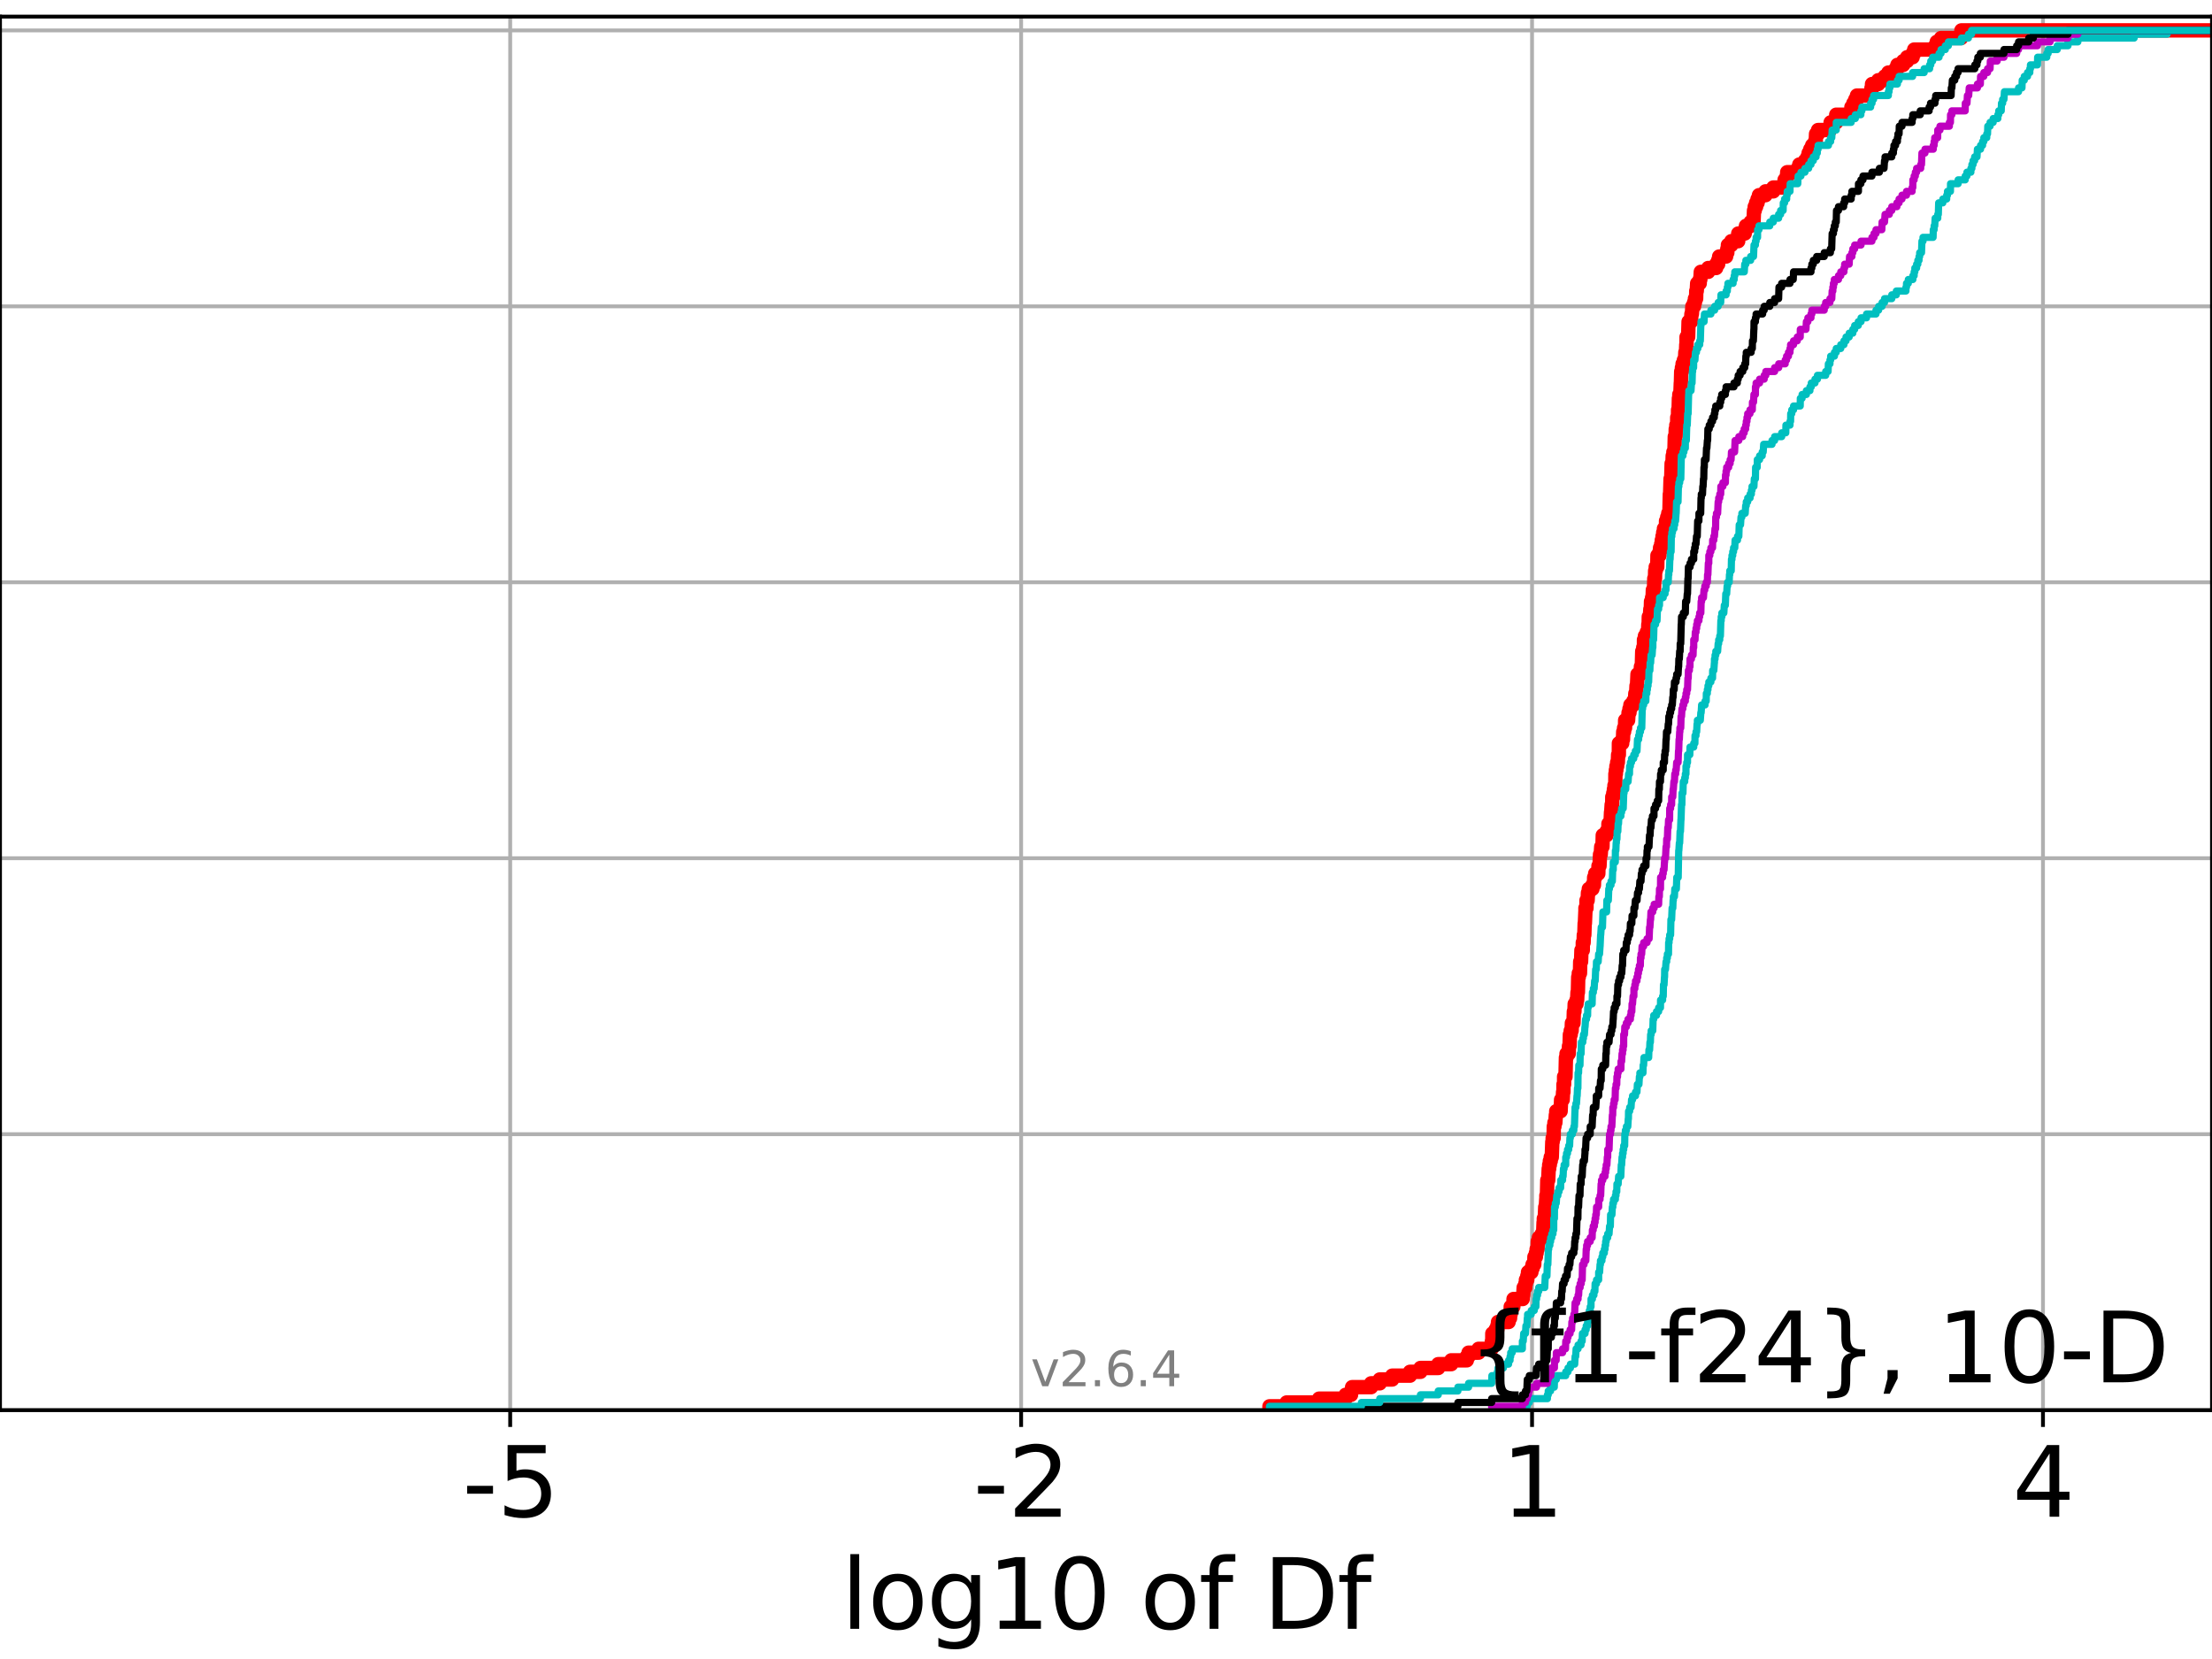 <?xml version="1.0" encoding="utf-8" standalone="no"?>
<!DOCTYPE svg PUBLIC "-//W3C//DTD SVG 1.1//EN"
  "http://www.w3.org/Graphics/SVG/1.1/DTD/svg11.dtd">
<svg xmlns:xlink="http://www.w3.org/1999/xlink" width="460.8pt" height="345.6pt" viewBox="0 0 460.8 345.6" xmlns="http://www.w3.org/2000/svg" version="1.1">
 <defs>
  <style type="text/css">*{stroke-linejoin: round; stroke-linecap: butt}</style>
 </defs>
 <g id="figure_1">
  <g id="patch_1">
   <path d="M 0 345.6 
L 460.8 345.6 
L 460.8 0 
L 0 0 
z
" style="fill: #ffffff"/>
  </g>
  <g id="axes_1">
   <g id="patch_2">
    <path d="M 0 293.76 
L 460.8 293.76 
L 460.8 3.456 
L 0 3.456 
z
" style="fill: #ffffff"/>
   </g>
   <g id="matplotlib.axis_1">
    <g id="xtick_1">
     <g id="line2d_1">
      <path d="M 106.282 293.76 
L 106.282 3.456 
" clip-path="url(#p3c57977091)" style="fill: none; stroke: #b0b0b0; stroke-width: 0.8; stroke-linecap: square"/>
     </g>
     <g id="line2d_2">
      <defs>
       <path id="m09179046c8" d="M 0 0 
L 0 3.5 
" style="stroke: #000000; stroke-width: 0.8"/>
      </defs>
      <g>
       <use xlink:href="#m09179046c8" x="106.282" y="293.76" style="stroke: #000000; stroke-width: 0.8"/>
      </g>
     </g>
     <g id="text_1">
      <!-- -5 -->
      <g transform="translate(96.312 315.957) scale(0.2 -0.2)">
       <defs>
        <path id="DejaVuSans-2d" d="M 313 2009 
L 1997 2009 
L 1997 1497 
L 313 1497 
L 313 2009 
z
" transform="scale(0.016)"/>
        <path id="DejaVuSans-35" d="M 691 4666 
L 3169 4666 
L 3169 4134 
L 1269 4134 
L 1269 2991 
Q 1406 3038 1543 3061 
Q 1681 3084 1819 3084 
Q 2600 3084 3056 2656 
Q 3513 2228 3513 1497 
Q 3513 744 3044 326 
Q 2575 -91 1722 -91 
Q 1428 -91 1123 -41 
Q 819 9 494 109 
L 494 744 
Q 775 591 1075 516 
Q 1375 441 1709 441 
Q 2250 441 2565 725 
Q 2881 1009 2881 1497 
Q 2881 1984 2565 2268 
Q 2250 2553 1709 2553 
Q 1456 2553 1204 2497 
Q 953 2441 691 2322 
L 691 4666 
z
" transform="scale(0.016)"/>
       </defs>
       <use xlink:href="#DejaVuSans-2d"/>
       <use xlink:href="#DejaVuSans-35" x="36.084"/>
      </g>
     </g>
    </g>
    <g id="xtick_2">
     <g id="line2d_3">
      <path d="M 212.718 293.76 
L 212.718 3.456 
" clip-path="url(#p3c57977091)" style="fill: none; stroke: #b0b0b0; stroke-width: 0.8; stroke-linecap: square"/>
     </g>
     <g id="line2d_4">
      <g>
       <use xlink:href="#m09179046c8" x="212.718" y="293.76" style="stroke: #000000; stroke-width: 0.8"/>
      </g>
     </g>
     <g id="text_2">
      <!-- -2 -->
      <g transform="translate(202.747 315.957) scale(0.2 -0.2)">
       <defs>
        <path id="DejaVuSans-32" d="M 1228 531 
L 3431 531 
L 3431 0 
L 469 0 
L 469 531 
Q 828 903 1448 1529 
Q 2069 2156 2228 2338 
Q 2531 2678 2651 2914 
Q 2772 3150 2772 3378 
Q 2772 3750 2511 3984 
Q 2250 4219 1831 4219 
Q 1534 4219 1204 4116 
Q 875 4013 500 3803 
L 500 4441 
Q 881 4594 1212 4672 
Q 1544 4750 1819 4750 
Q 2544 4750 2975 4387 
Q 3406 4025 3406 3419 
Q 3406 3131 3298 2873 
Q 3191 2616 2906 2266 
Q 2828 2175 2409 1742 
Q 1991 1309 1228 531 
z
" transform="scale(0.016)"/>
       </defs>
       <use xlink:href="#DejaVuSans-2d"/>
       <use xlink:href="#DejaVuSans-32" x="36.084"/>
      </g>
     </g>
    </g>
    <g id="xtick_3">
     <g id="line2d_5">
      <path d="M 319.153 293.76 
L 319.153 3.456 
" clip-path="url(#p3c57977091)" style="fill: none; stroke: #b0b0b0; stroke-width: 0.8; stroke-linecap: square"/>
     </g>
     <g id="line2d_6">
      <g>
       <use xlink:href="#m09179046c8" x="319.153" y="293.76" style="stroke: #000000; stroke-width: 0.8"/>
      </g>
     </g>
     <g id="text_3">
      <!-- 1 -->
      <g transform="translate(312.791 315.957) scale(0.2 -0.2)">
       <defs>
        <path id="DejaVuSans-31" d="M 794 531 
L 1825 531 
L 1825 4091 
L 703 3866 
L 703 4441 
L 1819 4666 
L 2450 4666 
L 2450 531 
L 3481 531 
L 3481 0 
L 794 0 
L 794 531 
z
" transform="scale(0.016)"/>
       </defs>
       <use xlink:href="#DejaVuSans-31"/>
      </g>
     </g>
    </g>
    <g id="xtick_4">
     <g id="line2d_7">
      <path d="M 425.589 293.76 
L 425.589 3.456 
" clip-path="url(#p3c57977091)" style="fill: none; stroke: #b0b0b0; stroke-width: 0.8; stroke-linecap: square"/>
     </g>
     <g id="line2d_8">
      <g>
       <use xlink:href="#m09179046c8" x="425.589" y="293.76" style="stroke: #000000; stroke-width: 0.8"/>
      </g>
     </g>
     <g id="text_4">
      <!-- 4 -->
      <g transform="translate(419.226 315.957) scale(0.2 -0.2)">
       <defs>
        <path id="DejaVuSans-34" d="M 2419 4116 
L 825 1625 
L 2419 1625 
L 2419 4116 
z
M 2253 4666 
L 3047 4666 
L 3047 1625 
L 3713 1625 
L 3713 1100 
L 3047 1100 
L 3047 0 
L 2419 0 
L 2419 1100 
L 313 1100 
L 313 1709 
L 2253 4666 
z
" transform="scale(0.016)"/>
       </defs>
       <use xlink:href="#DejaVuSans-34"/>
      </g>
     </g>
    </g>
    <g id="text_5">
     <!-- log10 of Df -->
     <g transform="translate(175.214 339.313) scale(0.2 -0.2)">
      <defs>
       <path id="DejaVuSans-6c" d="M 603 4863 
L 1178 4863 
L 1178 0 
L 603 0 
L 603 4863 
z
" transform="scale(0.016)"/>
       <path id="DejaVuSans-6f" d="M 1959 3097 
Q 1497 3097 1228 2736 
Q 959 2375 959 1747 
Q 959 1119 1226 758 
Q 1494 397 1959 397 
Q 2419 397 2687 759 
Q 2956 1122 2956 1747 
Q 2956 2369 2687 2733 
Q 2419 3097 1959 3097 
z
M 1959 3584 
Q 2709 3584 3137 3096 
Q 3566 2609 3566 1747 
Q 3566 888 3137 398 
Q 2709 -91 1959 -91 
Q 1206 -91 779 398 
Q 353 888 353 1747 
Q 353 2609 779 3096 
Q 1206 3584 1959 3584 
z
" transform="scale(0.016)"/>
       <path id="DejaVuSans-67" d="M 2906 1791 
Q 2906 2416 2648 2759 
Q 2391 3103 1925 3103 
Q 1463 3103 1205 2759 
Q 947 2416 947 1791 
Q 947 1169 1205 825 
Q 1463 481 1925 481 
Q 2391 481 2648 825 
Q 2906 1169 2906 1791 
z
M 3481 434 
Q 3481 -459 3084 -895 
Q 2688 -1331 1869 -1331 
Q 1566 -1331 1297 -1286 
Q 1028 -1241 775 -1147 
L 775 -588 
Q 1028 -725 1275 -790 
Q 1522 -856 1778 -856 
Q 2344 -856 2625 -561 
Q 2906 -266 2906 331 
L 2906 616 
Q 2728 306 2450 153 
Q 2172 0 1784 0 
Q 1141 0 747 490 
Q 353 981 353 1791 
Q 353 2603 747 3093 
Q 1141 3584 1784 3584 
Q 2172 3584 2450 3431 
Q 2728 3278 2906 2969 
L 2906 3500 
L 3481 3500 
L 3481 434 
z
" transform="scale(0.016)"/>
       <path id="DejaVuSans-30" d="M 2034 4250 
Q 1547 4250 1301 3770 
Q 1056 3291 1056 2328 
Q 1056 1369 1301 889 
Q 1547 409 2034 409 
Q 2525 409 2770 889 
Q 3016 1369 3016 2328 
Q 3016 3291 2770 3770 
Q 2525 4250 2034 4250 
z
M 2034 4750 
Q 2819 4750 3233 4129 
Q 3647 3509 3647 2328 
Q 3647 1150 3233 529 
Q 2819 -91 2034 -91 
Q 1250 -91 836 529 
Q 422 1150 422 2328 
Q 422 3509 836 4129 
Q 1250 4750 2034 4750 
z
" transform="scale(0.016)"/>
       <path id="DejaVuSans-20" transform="scale(0.016)"/>
       <path id="DejaVuSans-66" d="M 2375 4863 
L 2375 4384 
L 1825 4384 
Q 1516 4384 1395 4259 
Q 1275 4134 1275 3809 
L 1275 3500 
L 2222 3500 
L 2222 3053 
L 1275 3053 
L 1275 0 
L 697 0 
L 697 3053 
L 147 3053 
L 147 3500 
L 697 3500 
L 697 3744 
Q 697 4328 969 4595 
Q 1241 4863 1831 4863 
L 2375 4863 
z
" transform="scale(0.016)"/>
       <path id="DejaVuSans-44" d="M 1259 4147 
L 1259 519 
L 2022 519 
Q 2988 519 3436 956 
Q 3884 1394 3884 2338 
Q 3884 3275 3436 3711 
Q 2988 4147 2022 4147 
L 1259 4147 
z
M 628 4666 
L 1925 4666 
Q 3281 4666 3915 4102 
Q 4550 3538 4550 2338 
Q 4550 1131 3912 565 
Q 3275 0 1925 0 
L 628 0 
L 628 4666 
z
" transform="scale(0.016)"/>
      </defs>
      <use xlink:href="#DejaVuSans-6c"/>
      <use xlink:href="#DejaVuSans-6f" x="27.783"/>
      <use xlink:href="#DejaVuSans-67" x="88.965"/>
      <use xlink:href="#DejaVuSans-31" x="152.441"/>
      <use xlink:href="#DejaVuSans-30" x="216.064"/>
      <use xlink:href="#DejaVuSans-20" x="279.688"/>
      <use xlink:href="#DejaVuSans-6f" x="311.475"/>
      <use xlink:href="#DejaVuSans-66" x="372.656"/>
      <use xlink:href="#DejaVuSans-20" x="407.861"/>
      <use xlink:href="#DejaVuSans-44" x="439.648"/>
      <use xlink:href="#DejaVuSans-66" x="516.65"/>
     </g>
    </g>
   </g>
   <g id="matplotlib.axis_2">
    <g id="ytick_1">
     <g id="line2d_9">
      <path d="M 0 293.76 
L 460.8 293.76 
" clip-path="url(#p3c57977091)" style="fill: none; stroke: #b0b0b0; stroke-width: 0.8; stroke-linecap: square"/>
     </g>
     <g id="line2d_10">
      <defs>
       <path id="m0ac5a9d873" d="M 0 0 
L -3.5 0 
" style="stroke: #000000; stroke-width: 0.8"/>
      </defs>
      <g>
       <use xlink:href="#m0ac5a9d873" x="0" y="293.76" style="stroke: #000000; stroke-width: 0.8"/>
      </g>
     </g>
    </g>
    <g id="ytick_2">
     <g id="line2d_11">
      <path d="M 0 236.274 
L 460.8 236.274 
" clip-path="url(#p3c57977091)" style="fill: none; stroke: #b0b0b0; stroke-width: 0.8; stroke-linecap: square"/>
     </g>
     <g id="line2d_12">
      <g>
       <use xlink:href="#m0ac5a9d873" x="0" y="236.274" style="stroke: #000000; stroke-width: 0.8"/>
      </g>
     </g>
    </g>
    <g id="ytick_3">
     <g id="line2d_13">
      <path d="M 0 178.788 
L 460.8 178.788 
" clip-path="url(#p3c57977091)" style="fill: none; stroke: #b0b0b0; stroke-width: 0.8; stroke-linecap: square"/>
     </g>
     <g id="line2d_14">
      <g>
       <use xlink:href="#m0ac5a9d873" x="0" y="178.788" style="stroke: #000000; stroke-width: 0.8"/>
      </g>
     </g>
    </g>
    <g id="ytick_4">
     <g id="line2d_15">
      <path d="M 0 121.302 
L 460.8 121.302 
" clip-path="url(#p3c57977091)" style="fill: none; stroke: #b0b0b0; stroke-width: 0.8; stroke-linecap: square"/>
     </g>
     <g id="line2d_16">
      <g>
       <use xlink:href="#m0ac5a9d873" x="0" y="121.302" style="stroke: #000000; stroke-width: 0.8"/>
      </g>
     </g>
    </g>
    <g id="ytick_5">
     <g id="line2d_17">
      <path d="M 0 63.816 
L 460.8 63.816 
" clip-path="url(#p3c57977091)" style="fill: none; stroke: #b0b0b0; stroke-width: 0.8; stroke-linecap: square"/>
     </g>
     <g id="line2d_18">
      <g>
       <use xlink:href="#m0ac5a9d873" x="0" y="63.816" style="stroke: #000000; stroke-width: 0.8"/>
      </g>
     </g>
    </g>
    <g id="ytick_6">
     <g id="line2d_19">
      <path d="M 0 6.33 
L 460.8 6.33 
" clip-path="url(#p3c57977091)" style="fill: none; stroke: #b0b0b0; stroke-width: 0.8; stroke-linecap: square"/>
     </g>
     <g id="line2d_20">
      <g>
       <use xlink:href="#m0ac5a9d873" x="0" y="6.33" style="stroke: #000000; stroke-width: 0.8"/>
      </g>
     </g>
    </g>
   </g>
   <g id="line2d_21">
    <path d="M 264.456 293.76 
L 264.456 292.962 
L 268.036 292.962 
L 268.036 292.163 
L 274.783 292.163 
L 274.783 291.365 
L 280.318 291.365 
L 280.318 290.566 
L 281.447 290.566 
L 281.447 289.768 
L 281.67 289.768 
L 281.67 288.97 
L 285.623 288.97 
L 285.623 288.171 
L 287.429 288.171 
L 287.429 287.373 
L 290.023 287.373 
L 290.023 286.574 
L 293.727 286.574 
L 293.727 285.776 
L 295.901 285.776 
L 295.901 284.977 
L 299.612 284.977 
L 299.612 284.179 
L 302.32 284.179 
L 302.32 283.381 
L 305.562 283.381 
L 305.562 282.582 
L 305.931 282.582 
L 305.931 281.784 
L 308.017 281.784 
L 308.017 280.985 
L 310.741 280.985 
L 310.788 279.389 
L 310.869 279.389 
L 310.879 277.792 
L 311.553 277.792 
L 311.553 276.993 
L 311.917 276.993 
L 311.917 276.195 
L 312.063 276.195 
L 312.063 275.396 
L 314.27 275.396 
L 314.27 274.598 
L 314.572 274.598 
L 314.572 273.8 
L 314.697 273.8 
L 314.713 272.203 
L 315.256 272.203 
L 315.299 270.606 
L 317.199 270.606 
L 317.199 269.808 
L 317.315 269.808 
L 317.413 268.211 
L 317.754 268.211 
L 317.754 267.412 
L 317.878 267.412 
L 317.878 266.614 
L 318.162 266.614 
L 318.162 265.815 
L 318.312 265.815 
L 318.312 265.017 
L 319.016 265.017 
L 319.016 264.219 
L 319.26 264.219 
L 319.26 263.42 
L 319.614 263.42 
L 319.654 261.823 
L 319.958 261.823 
L 319.958 261.025 
L 320.107 261.025 
L 320.107 260.227 
L 320.302 260.227 
L 320.342 258.63 
L 320.576 258.63 
L 320.576 257.831 
L 321.185 257.831 
L 321.185 257.033 
L 321.457 257.033 
L 321.556 254.638 
L 321.608 254.638 
L 321.608 253.839 
L 321.795 253.839 
L 321.905 251.444 
L 322.019 251.444 
L 322.108 249.847 
L 322.135 249.847 
L 322.135 249.049 
L 322.258 249.049 
L 322.331 245.855 
L 322.518 245.855 
L 322.628 243.46 
L 322.724 243.46 
L 322.724 242.661 
L 322.862 242.661 
L 322.862 241.863 
L 323.049 241.863 
L 323.049 241.065 
L 323.263 241.065 
L 323.374 237.871 
L 323.452 237.871 
L 323.452 237.072 
L 323.653 237.072 
L 323.68 234.677 
L 323.816 234.677 
L 323.816 233.879 
L 324.005 233.879 
L 324.11 232.282 
L 324.192 232.282 
L 324.192 231.484 
L 325.106 231.484 
L 325.207 229.088 
L 325.534 229.088 
L 325.619 227.491 
L 325.694 227.491 
L 325.703 225.895 
L 325.829 225.895 
L 325.831 224.298 
L 326.119 224.298 
L 326.213 220.306 
L 326.336 220.306 
L 326.336 219.507 
L 326.79 219.507 
L 326.852 217.91 
L 326.965 217.91 
L 327.04 215.515 
L 327.213 215.515 
L 327.213 214.717 
L 327.399 214.717 
L 327.457 213.12 
L 327.789 213.12 
L 327.865 210.725 
L 327.983 210.725 
L 328.041 209.128 
L 328.414 209.128 
L 328.414 208.33 
L 328.549 208.33 
L 328.619 206.733 
L 328.704 206.733 
L 328.774 203.539 
L 328.893 203.539 
L 328.893 202.741 
L 329.138 202.741 
L 329.186 200.345 
L 329.365 200.345 
L 329.442 197.95 
L 329.723 197.95 
L 329.726 196.353 
L 329.894 196.353 
L 329.942 194.756 
L 330.044 194.756 
L 330.118 192.361 
L 330.161 192.361 
L 330.264 189.966 
L 330.277 189.966 
L 330.277 189.168 
L 330.492 189.168 
L 330.498 187.571 
L 330.73 187.571 
L 330.805 185.974 
L 330.982 185.974 
L 330.982 185.175 
L 331.726 185.175 
L 331.726 184.377 
L 332.041 184.377 
L 332.092 182.78 
L 332.31 182.78 
L 332.31 181.982 
L 332.956 181.982 
L 332.998 180.385 
L 333.209 180.385 
L 333.318 177.99 
L 333.461 177.99 
L 333.565 176.393 
L 333.824 176.393 
L 333.886 173.998 
L 334.667 173.998 
L 334.667 173.199 
L 335.046 173.199 
L 335.07 171.602 
L 335.497 171.602 
L 335.605 169.207 
L 335.638 169.207 
L 335.742 167.61 
L 335.854 167.61 
L 335.866 166.013 
L 336.07 166.013 
L 336.07 165.215 
L 336.207 165.215 
L 336.207 164.417 
L 336.322 164.417 
L 336.322 163.618 
L 336.495 163.618 
L 336.517 161.223 
L 336.615 161.223 
L 336.615 160.425 
L 336.726 160.425 
L 336.726 159.626 
L 336.884 159.626 
L 336.884 158.828 
L 337.025 158.828 
L 337.083 157.231 
L 337.232 157.231 
L 337.248 154.836 
L 337.933 154.836 
L 337.933 154.037 
L 338.1 154.037 
L 338.149 152.44 
L 338.324 152.44 
L 338.324 151.642 
L 338.523 151.642 
L 338.549 150.045 
L 339.162 150.045 
L 339.263 148.448 
L 339.451 148.448 
L 339.451 147.65 
L 339.642 147.65 
L 339.642 146.851 
L 340.245 146.851 
L 340.245 146.053 
L 340.578 146.053 
L 340.672 144.456 
L 340.839 144.456 
L 340.914 142.859 
L 341.015 142.859 
L 341.122 140.464 
L 341.737 140.464 
L 341.839 138.867 
L 342.018 138.867 
L 342.109 135.674 
L 342.317 135.674 
L 342.317 134.875 
L 342.465 134.875 
L 342.47 133.278 
L 342.674 133.278 
L 342.674 132.48 
L 343.064 132.48 
L 343.064 131.682 
L 343.323 131.682 
L 343.374 130.085 
L 343.442 130.085 
L 343.476 128.488 
L 343.696 128.488 
L 343.801 126.891 
L 343.893 126.891 
L 343.938 125.294 
L 344.156 125.294 
L 344.156 124.496 
L 344.269 124.496 
L 344.322 122.899 
L 344.554 122.899 
L 344.619 120.504 
L 344.763 120.504 
L 344.799 118.907 
L 344.92 118.907 
L 344.92 118.109 
L 345.237 118.109 
L 345.28 115.713 
L 345.701 115.713 
L 345.701 114.915 
L 345.822 114.915 
L 345.822 114.116 
L 346.057 114.116 
L 346.057 113.318 
L 346.184 113.318 
L 346.184 112.52 
L 346.334 112.52 
L 346.334 111.721 
L 346.475 111.721 
L 346.475 110.923 
L 346.633 110.923 
L 346.633 110.124 
L 347.055 110.124 
L 347.065 108.528 
L 347.312 108.528 
L 347.312 107.729 
L 347.533 107.729 
L 347.533 106.931 
L 347.764 106.931 
L 347.859 102.939 
L 347.914 102.939 
L 348.012 99.745 
L 348.146 99.745 
L 348.234 96.551 
L 348.402 96.551 
L 348.456 94.954 
L 348.597 94.954 
L 348.597 94.156 
L 348.813 94.156 
L 348.89 90.962 
L 349.049 90.962 
L 349.09 89.366 
L 349.206 89.366 
L 349.206 88.567 
L 349.393 88.567 
L 349.398 86.97 
L 349.565 86.97 
L 349.577 85.373 
L 349.687 85.373 
L 349.748 82.978 
L 349.832 82.978 
L 349.832 82.18 
L 350.048 82.18 
L 350.141 79.785 
L 350.164 79.785 
L 350.227 77.389 
L 350.374 77.389 
L 350.374 76.591 
L 350.516 76.591 
L 350.516 75.792 
L 350.793 75.792 
L 350.793 74.994 
L 351.015 74.994 
L 351.089 73.397 
L 351.219 73.397 
L 351.28 71.8 
L 351.334 71.8 
L 351.343 70.204 
L 351.668 70.204 
L 351.762 67.01 
L 352.272 67.01 
L 352.356 65.413 
L 352.452 65.413 
L 352.553 63.816 
L 352.9 63.816 
L 352.9 63.018 
L 353.088 63.018 
L 353.088 62.219 
L 353.332 62.219 
L 353.363 60.623 
L 353.464 60.623 
L 353.553 59.026 
L 354.083 59.026 
L 354.083 58.227 
L 354.211 58.227 
L 354.31 56.63 
L 355.853 56.63 
L 355.853 55.832 
L 357.5 55.832 
L 357.5 55.034 
L 357.922 55.034 
L 357.922 54.235 
L 358.133 54.235 
L 358.133 53.437 
L 359.577 53.437 
L 359.577 52.638 
L 359.833 52.638 
L 359.833 51.84 
L 359.958 51.84 
L 359.958 51.042 
L 360.665 51.042 
L 360.665 50.243 
L 362.097 50.243 
L 362.105 48.646 
L 363.459 48.646 
L 363.459 47.848 
L 363.718 47.848 
L 363.718 47.05 
L 364.686 47.05 
L 364.686 46.251 
L 365.29 46.251 
L 365.394 43.856 
L 365.547 43.856 
L 365.547 43.057 
L 365.83 43.057 
L 365.83 42.259 
L 366.134 42.259 
L 366.134 41.461 
L 366.423 41.461 
L 366.423 40.662 
L 367.782 40.662 
L 367.782 39.864 
L 369.409 39.864 
L 369.409 39.065 
L 371.62 39.065 
L 371.62 38.267 
L 371.761 38.267 
L 371.761 37.469 
L 372.194 37.469 
L 372.194 36.67 
L 372.307 36.67 
L 372.307 35.872 
L 374.51 35.872 
L 374.51 35.073 
L 374.825 35.073 
L 374.825 34.275 
L 376.003 34.275 
L 376.003 33.476 
L 376.535 33.476 
L 376.535 32.678 
L 376.773 32.678 
L 376.773 31.88 
L 377.121 31.88 
L 377.121 31.081 
L 377.51 31.081 
L 377.51 30.283 
L 378.087 30.283 
L 378.087 29.484 
L 378.25 29.484 
L 378.319 27.888 
L 378.739 27.888 
L 378.739 27.089 
L 381.22 27.089 
L 381.22 26.291 
L 381.356 26.291 
L 381.356 25.492 
L 382.521 25.492 
L 382.523 23.895 
L 385.634 23.895 
L 385.688 22.299 
L 386.095 22.299 
L 386.095 21.5 
L 386.495 21.5 
L 386.495 20.702 
L 386.84 20.702 
L 386.84 19.903 
L 389.685 19.903 
L 389.685 19.105 
L 389.863 19.105 
L 389.863 18.307 
L 389.979 18.307 
L 389.979 17.508 
L 391.277 17.508 
L 391.277 16.71 
L 392.637 16.71 
L 392.637 15.911 
L 393.38 15.911 
L 393.38 15.113 
L 394.89 15.113 
L 394.89 14.314 
L 395.265 14.314 
L 395.265 13.516 
L 396.483 13.516 
L 396.483 12.718 
L 397.293 12.718 
L 397.293 11.919 
L 398.434 11.919 
L 398.434 11.121 
L 398.767 11.121 
L 398.767 10.322 
L 403.141 10.322 
L 403.141 9.524 
L 403.456 9.524 
L 403.456 8.726 
L 404.351 8.726 
L 404.351 7.927 
L 408.533 7.927 
L 408.595 6.33 
L 408.595 6.33 
L 460.8 6.33 
L 460.8 6.33 
" clip-path="url(#p3c57977091)" style="fill: none; stroke: #ff0000; stroke-width: 3; stroke-linecap: square"/>
   </g>
   <g id="line2d_22">
    <path d="M 317.783 293.76 
L 317.783 292.962 
L 318.135 292.962 
L 318.135 292.163 
L 318.582 292.163 
L 318.582 291.365 
L 322.355 291.365 
L 322.355 290.566 
L 322.526 290.566 
L 322.526 289.768 
L 323.013 289.768 
L 323.013 288.97 
L 323.784 288.97 
L 323.834 287.373 
L 324.213 287.373 
L 324.213 286.574 
L 326.17 286.574 
L 326.17 285.776 
L 326.647 285.776 
L 326.647 284.977 
L 327.147 284.977 
L 327.147 284.179 
L 328.041 284.179 
L 328.123 282.582 
L 328.242 282.582 
L 328.333 280.985 
L 328.738 280.985 
L 328.738 280.187 
L 329.36 280.187 
L 329.36 279.389 
L 329.597 279.389 
L 329.646 277.792 
L 330.194 277.792 
L 330.194 276.993 
L 330.437 276.993 
L 330.437 276.195 
L 330.72 276.195 
L 330.72 275.396 
L 330.862 275.396 
L 330.972 273.8 
L 331.086 273.8 
L 331.086 273.001 
L 331.271 273.001 
L 331.271 272.203 
L 331.436 272.203 
L 331.447 270.606 
L 331.726 270.606 
L 331.726 269.808 
L 332.045 269.808 
L 332.045 269.009 
L 332.246 269.009 
L 332.29 267.412 
L 332.586 267.412 
L 332.586 266.614 
L 333.027 266.614 
L 333.028 265.017 
L 333.228 265.017 
L 333.318 263.42 
L 333.401 263.42 
L 333.401 262.622 
L 333.717 262.622 
L 333.717 261.823 
L 333.886 261.823 
L 333.886 261.025 
L 334.214 261.025 
L 334.214 260.227 
L 334.368 260.227 
L 334.368 259.428 
L 334.481 259.428 
L 334.481 258.63 
L 334.6 258.63 
L 334.6 257.831 
L 334.91 257.831 
L 334.91 257.033 
L 335.196 257.033 
L 335.303 255.436 
L 335.463 255.436 
L 335.516 253.041 
L 335.797 253.041 
L 335.886 251.444 
L 335.979 251.444 
L 335.979 250.646 
L 336.128 250.646 
L 336.128 249.847 
L 336.515 249.847 
L 336.515 249.049 
L 336.644 249.049 
L 336.644 248.25 
L 336.801 248.25 
L 336.834 246.653 
L 337.092 246.653 
L 337.186 245.057 
L 337.647 245.057 
L 337.741 242.661 
L 337.819 242.661 
L 337.902 241.065 
L 338.003 241.065 
L 338.003 240.266 
L 338.126 240.266 
L 338.126 239.468 
L 338.25 239.468 
L 338.25 238.669 
L 338.447 238.669 
L 338.48 236.274 
L 338.59 236.274 
L 338.59 235.476 
L 338.811 235.476 
L 338.811 234.677 
L 339.102 234.677 
L 339.193 233.08 
L 339.228 233.08 
L 339.257 231.484 
L 339.49 231.484 
L 339.49 230.685 
L 339.777 230.685 
L 339.88 229.088 
L 340.088 229.088 
L 340.088 228.29 
L 340.705 228.29 
L 340.705 227.491 
L 341.007 227.491 
L 341.094 225.895 
L 341.425 225.895 
L 341.515 224.298 
L 341.613 224.298 
L 341.613 223.499 
L 342.262 223.499 
L 342.292 221.903 
L 342.398 221.903 
L 342.468 220.306 
L 343.448 220.306 
L 343.504 218.709 
L 343.64 218.709 
L 343.711 217.112 
L 343.807 217.112 
L 343.853 215.515 
L 343.967 215.515 
L 343.967 214.717 
L 344.301 214.717 
L 344.374 212.322 
L 344.498 212.322 
L 344.498 211.523 
L 345.078 211.523 
L 345.078 210.725 
L 345.523 210.725 
L 345.523 209.926 
L 345.907 209.926 
L 345.921 208.33 
L 346.353 208.33 
L 346.353 207.531 
L 346.487 207.531 
L 346.531 205.136 
L 346.651 205.136 
L 346.735 203.539 
L 346.762 203.539 
L 346.783 201.942 
L 346.953 201.942 
L 347.065 200.345 
L 347.2 200.345 
L 347.2 199.547 
L 347.344 199.547 
L 347.344 198.749 
L 347.579 198.749 
L 347.609 196.353 
L 347.699 196.353 
L 347.699 195.555 
L 347.828 195.555 
L 347.828 194.756 
L 348.018 194.756 
L 348.083 191.563 
L 348.229 191.563 
L 348.328 189.168 
L 348.477 189.168 
L 348.533 187.571 
L 348.588 187.571 
L 348.588 186.772 
L 348.818 186.772 
L 348.889 185.175 
L 349.218 185.175 
L 349.302 182.78 
L 349.601 182.78 
L 349.704 177.191 
L 349.736 177.191 
L 349.836 175.594 
L 349.906 175.594 
L 349.992 173.199 
L 350.075 173.199 
L 350.163 170.804 
L 350.187 170.804 
L 350.293 167.61 
L 350.367 167.61 
L 350.4 165.215 
L 350.588 165.215 
L 350.657 162.82 
L 350.956 162.82 
L 350.956 162.021 
L 351.087 162.021 
L 351.087 161.223 
L 351.218 161.223 
L 351.222 159.626 
L 351.376 159.626 
L 351.376 158.828 
L 351.539 158.828 
L 351.544 157.231 
L 352.018 157.231 
L 352.056 155.634 
L 352.834 155.634 
L 352.834 154.836 
L 353.08 154.836 
L 353.103 153.239 
L 353.309 153.239 
L 353.309 152.44 
L 353.448 152.44 
L 353.523 150.844 
L 353.594 150.844 
L 353.594 150.045 
L 354.207 150.045 
L 354.315 148.448 
L 354.38 148.448 
L 354.478 146.851 
L 355.195 146.851 
L 355.195 146.053 
L 355.435 146.053 
L 355.461 144.456 
L 355.67 144.456 
L 355.67 143.658 
L 355.803 143.658 
L 355.803 142.859 
L 355.977 142.859 
L 355.977 142.061 
L 356.407 142.061 
L 356.407 141.263 
L 356.756 141.263 
L 356.779 139.666 
L 357.024 139.666 
L 357.135 138.069 
L 357.153 138.069 
L 357.153 137.27 
L 357.276 137.27 
L 357.276 136.472 
L 357.434 136.472 
L 357.434 135.674 
L 357.815 135.674 
L 357.923 134.077 
L 358.032 134.077 
L 358.032 133.278 
L 358.254 133.278 
L 358.254 132.48 
L 358.39 132.48 
L 358.486 129.286 
L 358.56 129.286 
L 358.56 128.488 
L 358.696 128.488 
L 358.696 127.69 
L 359.109 127.69 
L 359.204 126.093 
L 359.418 126.093 
L 359.511 123.697 
L 359.695 123.697 
L 359.79 122.101 
L 359.885 122.101 
L 359.885 121.302 
L 360.221 121.302 
L 360.275 119.705 
L 360.34 119.705 
L 360.34 118.907 
L 360.645 118.907 
L 360.694 116.512 
L 360.802 116.512 
L 360.802 115.713 
L 360.961 115.713 
L 360.961 114.915 
L 361.133 114.915 
L 361.133 114.116 
L 361.385 114.116 
L 361.452 112.52 
L 361.953 112.52 
L 361.953 111.721 
L 362.231 111.721 
L 362.31 109.326 
L 362.583 109.326 
L 362.684 107.729 
L 362.863 107.729 
L 362.863 106.931 
L 363.557 106.931 
L 363.654 105.334 
L 363.781 105.334 
L 363.781 104.535 
L 364.075 104.535 
L 364.075 103.737 
L 364.573 103.737 
L 364.573 102.939 
L 364.841 102.939 
L 364.841 102.14 
L 364.978 102.14 
L 364.978 101.342 
L 365.377 101.342 
L 365.455 99.745 
L 365.686 99.745 
L 365.726 97.35 
L 366.056 97.35 
L 366.078 95.753 
L 366.553 95.753 
L 366.553 94.954 
L 367.098 94.954 
L 367.098 94.156 
L 367.305 94.156 
L 367.406 92.559 
L 369.142 92.559 
L 369.142 91.761 
L 369.683 91.761 
L 369.683 90.962 
L 371.163 90.962 
L 371.163 90.164 
L 372.014 90.164 
L 372.042 88.567 
L 372.889 88.567 
L 372.889 87.769 
L 373.011 87.769 
L 373.037 86.172 
L 373.257 86.172 
L 373.257 85.373 
L 373.632 85.373 
L 373.632 84.575 
L 375.02 84.575 
L 375.037 82.978 
L 375.409 82.978 
L 375.409 82.18 
L 376.301 82.18 
L 376.301 81.381 
L 377.042 81.381 
L 377.042 80.583 
L 377.322 80.583 
L 377.322 79.785 
L 378.089 79.785 
L 378.089 78.986 
L 378.608 78.986 
L 378.608 78.188 
L 380.322 78.188 
L 380.322 77.389 
L 380.823 77.389 
L 380.882 75.792 
L 381.212 75.792 
L 381.212 74.994 
L 381.358 74.994 
L 381.358 74.196 
L 382.147 74.196 
L 382.147 73.397 
L 382.524 73.397 
L 382.524 72.599 
L 383.463 72.599 
L 383.463 71.8 
L 384.13 71.8 
L 384.13 71.002 
L 384.563 71.002 
L 384.563 70.204 
L 385.216 70.204 
L 385.216 69.405 
L 385.979 69.405 
L 385.979 68.607 
L 386.363 68.607 
L 386.363 67.808 
L 387.109 67.808 
L 387.109 67.01 
L 387.689 67.01 
L 387.689 66.211 
L 388.834 66.211 
L 388.834 65.413 
L 390.803 65.413 
L 390.803 64.615 
L 391.353 64.615 
L 391.353 63.816 
L 392.075 63.816 
L 392.075 63.018 
L 392.58 63.018 
L 392.58 62.219 
L 394.093 62.219 
L 394.093 61.421 
L 395.042 61.421 
L 395.042 60.623 
L 397.044 60.623 
L 397.044 59.824 
L 397.161 59.824 
L 397.161 59.026 
L 397.535 59.026 
L 397.535 58.227 
L 398.485 58.227 
L 398.485 57.429 
L 398.755 57.429 
L 398.755 56.63 
L 398.896 56.63 
L 398.896 55.832 
L 399.266 55.832 
L 399.266 55.034 
L 399.52 55.034 
L 399.52 54.235 
L 399.77 54.235 
L 399.77 53.437 
L 399.901 53.437 
L 399.901 52.638 
L 400.285 52.638 
L 400.375 50.243 
L 400.594 50.243 
L 400.594 49.445 
L 402.701 49.445 
L 402.736 47.848 
L 402.912 47.848 
L 402.912 47.05 
L 403.041 47.05 
L 403.129 45.453 
L 403.67 45.453 
L 403.67 44.654 
L 403.79 44.654 
L 403.86 42.259 
L 404.724 42.259 
L 404.724 41.461 
L 405.53 41.461 
L 405.53 40.662 
L 405.695 40.662 
L 405.695 39.864 
L 406.313 39.864 
L 406.334 38.267 
L 407.914 38.267 
L 407.914 37.469 
L 409.386 37.469 
L 409.386 36.67 
L 409.746 36.67 
L 409.746 35.872 
L 410.573 35.872 
L 410.573 35.073 
L 410.783 35.073 
L 410.783 34.275 
L 411.022 34.275 
L 411.022 33.476 
L 411.351 33.476 
L 411.351 32.678 
L 411.844 32.678 
L 411.934 31.081 
L 412.586 31.081 
L 412.586 30.283 
L 413.01 30.283 
L 413.01 29.484 
L 413.267 29.484 
L 413.267 28.686 
L 413.872 28.686 
L 413.872 27.888 
L 414.041 27.888 
L 414.092 26.291 
L 414.566 26.291 
L 414.566 25.492 
L 415.214 25.492 
L 415.214 24.694 
L 416.187 24.694 
L 416.187 23.895 
L 416.367 23.895 
L 416.367 23.097 
L 416.892 23.097 
L 416.948 21.5 
L 417.185 21.5 
L 417.185 20.702 
L 417.459 20.702 
L 417.558 19.105 
L 420.501 19.105 
L 420.501 18.307 
L 421.214 18.307 
L 421.264 16.71 
L 421.691 16.71 
L 421.691 15.911 
L 422.368 15.911 
L 422.368 15.113 
L 422.846 15.113 
L 422.846 14.314 
L 422.978 14.314 
L 422.978 13.516 
L 424.439 13.516 
L 424.48 11.919 
L 426.379 11.919 
L 426.379 11.121 
L 426.664 11.121 
L 426.664 10.322 
L 428.563 10.322 
L 428.563 9.524 
L 430.8 9.524 
L 430.8 8.726 
L 432.857 8.726 
L 432.857 7.927 
L 444.586 7.927 
L 444.586 7.129 
L 451.45 7.129 
L 451.45 6.33 
L 451.45 6.33 
L 460.8 6.33 
L 460.8 6.33 
" clip-path="url(#p3c57977091)" style="fill: none; stroke: #00bfbf; stroke-width: 1.5; stroke-linecap: square"/>
   </g>
   <g id="line2d_23">
    <path d="M 310.741 293.76 
L 310.741 292.962 
L 317.143 292.962 
L 317.143 292.163 
L 317.783 292.163 
L 317.783 291.365 
L 318.135 291.365 
L 318.135 290.566 
L 318.413 290.566 
L 318.413 289.768 
L 318.582 289.768 
L 318.582 288.97 
L 320.085 288.97 
L 320.085 288.171 
L 322.355 288.171 
L 322.355 287.373 
L 322.526 287.373 
L 322.526 286.574 
L 323.066 286.574 
L 323.066 285.776 
L 323.182 285.776 
L 323.182 284.977 
L 323.812 284.977 
L 323.834 283.381 
L 324.178 283.381 
L 324.213 281.784 
L 325.512 281.784 
L 325.512 280.985 
L 326.126 280.985 
L 326.17 279.389 
L 326.46 279.389 
L 326.46 278.59 
L 326.647 278.59 
L 326.647 277.792 
L 327.08 277.792 
L 327.08 276.993 
L 327.399 276.993 
L 327.448 275.396 
L 327.6 275.396 
L 327.6 274.598 
L 327.865 274.598 
L 327.865 273.8 
L 328.02 273.8 
L 328.123 271.404 
L 328.443 271.404 
L 328.443 270.606 
L 328.738 270.606 
L 328.738 269.808 
L 328.855 269.808 
L 328.942 268.211 
L 329.17 268.211 
L 329.17 267.412 
L 329.404 267.412 
L 329.404 266.614 
L 329.597 266.614 
L 329.676 263.42 
L 329.988 263.42 
L 329.988 262.622 
L 330.356 262.622 
L 330.437 260.227 
L 330.526 260.227 
L 330.526 259.428 
L 330.72 259.428 
L 330.72 258.63 
L 331.27 258.63 
L 331.27 257.831 
L 331.671 257.831 
L 331.726 256.234 
L 331.895 256.234 
L 331.895 255.436 
L 332.145 255.436 
L 332.145 254.638 
L 332.29 254.638 
L 332.29 253.839 
L 332.425 253.839 
L 332.425 253.041 
L 332.538 253.041 
L 332.597 251.444 
L 333.027 251.444 
L 333.049 249.847 
L 333.318 249.847 
L 333.318 249.049 
L 333.45 249.049 
L 333.538 246.653 
L 333.619 246.653 
L 333.619 245.855 
L 333.886 245.855 
L 333.886 245.057 
L 334.354 245.057 
L 334.354 244.258 
L 334.481 244.258 
L 334.481 243.46 
L 334.6 243.46 
L 334.6 242.661 
L 334.751 242.661 
L 334.831 241.065 
L 334.91 241.065 
L 334.926 239.468 
L 335.196 239.468 
L 335.303 236.274 
L 335.487 236.274 
L 335.487 235.476 
L 335.605 235.476 
L 335.605 234.677 
L 335.775 234.677 
L 335.886 232.282 
L 335.952 232.282 
L 335.979 230.685 
L 336.128 230.685 
L 336.128 229.887 
L 336.259 229.887 
L 336.259 229.088 
L 336.458 229.088 
L 336.517 226.693 
L 336.646 226.693 
L 336.646 225.895 
L 336.801 225.895 
L 336.834 224.298 
L 336.96 224.298 
L 336.96 223.499 
L 337.092 223.499 
L 337.092 222.701 
L 337.669 222.701 
L 337.692 221.104 
L 337.819 221.104 
L 337.902 219.507 
L 338.003 219.507 
L 338.003 218.709 
L 338.126 218.709 
L 338.126 217.91 
L 338.239 217.91 
L 338.25 215.515 
L 338.414 215.515 
L 338.475 213.918 
L 338.791 213.918 
L 338.791 213.12 
L 339.142 213.12 
L 339.142 212.322 
L 339.642 212.322 
L 339.642 211.523 
L 339.777 211.523 
L 339.777 210.725 
L 339.941 210.725 
L 339.986 209.128 
L 340.088 209.128 
L 340.197 207.531 
L 340.366 207.531 
L 340.376 205.934 
L 340.569 205.934 
L 340.569 205.136 
L 340.705 205.136 
L 340.705 204.337 
L 341.007 204.337 
L 341.007 203.539 
L 341.182 203.539 
L 341.182 202.741 
L 341.324 202.741 
L 341.324 201.942 
L 341.515 201.942 
L 341.515 201.144 
L 341.715 201.144 
L 341.738 199.547 
L 341.852 199.547 
L 341.852 198.749 
L 341.99 198.749 
L 342.076 197.152 
L 342.398 197.152 
L 342.398 196.353 
L 343.109 196.353 
L 343.109 195.555 
L 343.541 195.555 
L 343.64 193.16 
L 343.711 193.16 
L 343.807 191.563 
L 343.853 191.563 
L 343.924 189.966 
L 344.301 189.966 
L 344.301 189.168 
L 344.592 189.168 
L 344.592 188.369 
L 345.523 188.369 
L 345.57 186.772 
L 345.673 186.772 
L 345.701 185.175 
L 345.907 185.175 
L 345.933 182.78 
L 346.353 182.78 
L 346.353 181.982 
L 346.487 181.982 
L 346.487 181.183 
L 346.651 181.183 
L 346.735 179.587 
L 346.762 179.587 
L 346.762 178.788 
L 346.953 178.788 
L 347.065 176.393 
L 347.16 176.393 
L 347.2 174.796 
L 347.344 174.796 
L 347.426 172.401 
L 347.523 172.401 
L 347.588 170.804 
L 347.807 170.804 
L 347.831 168.409 
L 348.018 168.409 
L 348.018 167.61 
L 348.229 167.61 
L 348.242 166.013 
L 348.47 166.013 
L 348.533 164.417 
L 348.588 164.417 
L 348.698 162.82 
L 348.818 162.82 
L 348.889 161.223 
L 349.069 161.223 
L 349.069 160.425 
L 349.183 160.425 
L 349.28 158.828 
L 349.577 158.828 
L 349.659 156.432 
L 349.704 156.432 
L 349.781 154.037 
L 349.836 154.037 
L 349.906 152.44 
L 349.951 152.44 
L 349.951 151.642 
L 350.131 151.642 
L 350.201 149.247 
L 350.293 149.247 
L 350.383 147.65 
L 350.562 147.65 
L 350.562 146.851 
L 350.758 146.851 
L 350.758 146.053 
L 351.089 146.053 
L 351.089 145.255 
L 351.222 145.255 
L 351.222 144.456 
L 351.376 144.456 
L 351.376 143.658 
L 351.539 143.658 
L 351.625 141.263 
L 351.689 141.263 
L 351.726 139.666 
L 351.93 139.666 
L 351.93 138.867 
L 352.056 138.867 
L 352.06 137.27 
L 352.356 137.27 
L 352.356 136.472 
L 352.697 136.472 
L 352.749 134.875 
L 352.834 134.875 
L 352.837 133.278 
L 353.104 133.278 
L 353.161 131.682 
L 353.309 131.682 
L 353.309 130.883 
L 353.448 130.883 
L 353.448 130.085 
L 353.596 130.085 
L 353.596 129.286 
L 353.923 129.286 
L 353.923 128.488 
L 354.069 128.488 
L 354.069 127.69 
L 354.315 127.69 
L 354.38 125.294 
L 354.478 125.294 
L 354.478 124.496 
L 354.863 124.496 
L 354.968 122.899 
L 355.139 122.899 
L 355.139 122.101 
L 355.435 122.101 
L 355.435 121.302 
L 355.67 121.302 
L 355.716 119.705 
L 355.786 119.705 
L 355.877 117.31 
L 355.974 117.31 
L 355.977 115.713 
L 356.185 115.713 
L 356.185 114.915 
L 356.407 114.915 
L 356.407 114.116 
L 356.756 114.116 
L 356.779 112.52 
L 357.024 112.52 
L 357.024 111.721 
L 357.153 111.721 
L 357.264 110.124 
L 357.392 110.124 
L 357.421 107.729 
L 357.566 107.729 
L 357.566 106.931 
L 357.815 106.931 
L 357.923 104.535 
L 358.032 104.535 
L 358.032 103.737 
L 358.262 103.737 
L 358.262 102.939 
L 358.453 102.939 
L 358.486 101.342 
L 358.906 101.342 
L 358.906 100.543 
L 359.429 100.543 
L 359.454 98.947 
L 359.567 98.947 
L 359.567 98.148 
L 359.695 98.148 
L 359.695 97.35 
L 360.111 97.35 
L 360.111 96.551 
L 360.42 96.551 
L 360.42 95.753 
L 360.615 95.753 
L 360.694 94.156 
L 361.35 94.156 
L 361.452 91.761 
L 362.231 91.761 
L 362.231 90.962 
L 363.027 90.962 
L 363.027 90.164 
L 363.347 90.164 
L 363.347 89.366 
L 363.654 89.366 
L 363.654 88.567 
L 363.781 88.567 
L 363.781 87.769 
L 363.925 87.769 
L 363.925 86.97 
L 364.075 86.97 
L 364.075 86.172 
L 364.552 86.172 
L 364.552 85.373 
L 365.039 85.373 
L 365.069 83.777 
L 365.29 83.777 
L 365.377 82.18 
L 365.686 82.18 
L 365.69 80.583 
L 365.83 80.583 
L 365.83 79.785 
L 366.553 79.785 
L 366.553 78.986 
L 367.513 78.986 
L 367.513 78.188 
L 367.85 78.188 
L 367.85 77.389 
L 369.683 77.389 
L 369.683 76.591 
L 370.537 76.591 
L 370.537 75.792 
L 371.887 75.792 
L 371.887 74.994 
L 372.179 74.994 
L 372.179 74.196 
L 372.566 74.196 
L 372.566 73.397 
L 372.889 73.397 
L 372.889 72.599 
L 373.011 72.599 
L 373.011 71.8 
L 373.632 71.8 
L 373.632 71.002 
L 374.406 71.002 
L 374.406 70.204 
L 375.02 70.204 
L 375.037 68.607 
L 376.216 68.607 
L 376.301 67.01 
L 376.613 67.01 
L 376.613 66.211 
L 377.259 66.211 
L 377.259 65.413 
L 377.443 65.413 
L 377.443 64.615 
L 380.022 64.615 
L 380.022 63.816 
L 380.322 63.816 
L 380.322 63.018 
L 381.212 63.018 
L 381.212 62.219 
L 381.596 62.219 
L 381.671 60.623 
L 381.816 60.623 
L 381.816 59.824 
L 381.936 59.824 
L 381.936 59.026 
L 382.119 59.026 
L 382.119 58.227 
L 382.987 58.227 
L 382.987 57.429 
L 383.463 57.429 
L 383.463 56.63 
L 384.13 56.63 
L 384.13 55.832 
L 384.273 55.832 
L 384.273 55.034 
L 385.216 55.034 
L 385.293 53.437 
L 385.785 53.437 
L 385.785 52.638 
L 385.979 52.638 
L 385.979 51.84 
L 386.363 51.84 
L 386.363 51.042 
L 387.689 51.042 
L 387.689 50.243 
L 389.957 50.243 
L 389.957 49.445 
L 390.387 49.445 
L 390.387 48.646 
L 390.803 48.646 
L 390.803 47.848 
L 392.022 47.848 
L 392.075 46.251 
L 392.58 46.251 
L 392.691 44.654 
L 393.576 44.654 
L 393.576 43.856 
L 394.093 43.856 
L 394.093 43.057 
L 395.157 43.057 
L 395.157 42.259 
L 395.614 42.259 
L 395.614 41.461 
L 396.22 41.461 
L 396.22 40.662 
L 397.161 40.662 
L 397.161 39.864 
L 398.329 39.864 
L 398.329 39.065 
L 398.471 39.065 
L 398.485 37.469 
L 398.755 37.469 
L 398.755 36.67 
L 399.001 36.67 
L 399.001 35.872 
L 399.266 35.872 
L 399.266 35.073 
L 400.119 35.073 
L 400.119 34.275 
L 400.281 34.275 
L 400.375 31.88 
L 401.006 31.88 
L 401.006 31.081 
L 402.736 31.081 
L 402.736 30.283 
L 402.912 30.283 
L 402.912 29.484 
L 403.041 29.484 
L 403.041 28.686 
L 403.651 28.686 
L 403.67 27.089 
L 404.132 27.089 
L 404.132 26.291 
L 406.092 26.291 
L 406.092 25.492 
L 406.313 25.492 
L 406.334 23.895 
L 406.612 23.895 
L 406.612 23.097 
L 409.386 23.097 
L 409.405 21.5 
L 409.759 21.5 
L 409.846 19.903 
L 410.114 19.903 
L 410.224 18.307 
L 411.934 18.307 
L 411.934 17.508 
L 412.544 17.508 
L 412.586 15.911 
L 413.267 15.911 
L 413.267 15.113 
L 414.041 15.113 
L 414.041 14.314 
L 414.566 14.314 
L 414.623 12.718 
L 416.044 12.718 
L 416.044 11.919 
L 417.459 11.919 
L 417.459 11.121 
L 420.109 11.121 
L 420.109 10.322 
L 420.501 10.322 
L 420.501 9.524 
L 424.439 9.524 
L 424.439 8.726 
L 427.064 8.726 
L 427.064 7.927 
L 430.8 7.927 
L 430.8 7.129 
L 432.857 7.129 
L 432.857 6.33 
L 432.857 6.33 
L 460.8 6.33 
L 460.8 6.33 
" clip-path="url(#p3c57977091)" style="fill: none; stroke: #bf00bf; stroke-width: 1.5; stroke-linecap: square"/>
   </g>
   <g id="line2d_24">
    <path d="M 283.605 293.76 
L 283.605 292.962 
L 303.706 292.962 
L 303.706 292.163 
L 310.741 292.163 
L 310.741 291.365 
L 317.143 291.365 
L 317.143 290.566 
L 317.783 290.566 
L 317.783 289.768 
L 318.06 289.768 
L 318.162 287.373 
L 318.582 287.373 
L 318.582 286.574 
L 319.983 286.574 
L 320.085 284.977 
L 320.539 284.977 
L 320.539 284.179 
L 321.831 284.179 
L 321.831 283.381 
L 322.258 283.381 
L 322.355 280.985 
L 322.523 280.985 
L 322.549 278.59 
L 323.182 278.59 
L 323.182 277.792 
L 323.463 277.792 
L 323.463 276.993 
L 323.668 276.993 
L 323.668 276.195 
L 323.812 276.195 
L 323.834 274.598 
L 323.998 274.598 
L 324.055 273.001 
L 324.178 273.001 
L 324.213 271.404 
L 325.106 271.404 
L 325.106 270.606 
L 325.281 270.606 
L 325.341 269.009 
L 325.429 269.009 
L 325.512 267.412 
L 325.827 267.412 
L 325.827 266.614 
L 326.126 266.614 
L 326.126 265.815 
L 326.46 265.815 
L 326.544 264.219 
L 326.874 264.219 
L 326.874 263.42 
L 327.04 263.42 
L 327.144 261.823 
L 327.399 261.823 
L 327.399 261.025 
L 327.865 261.025 
L 327.865 260.227 
L 327.983 260.227 
L 328.041 258.63 
L 328.123 258.63 
L 328.123 257.831 
L 328.287 257.831 
L 328.287 257.033 
L 328.414 257.033 
L 328.516 253.839 
L 328.704 253.839 
L 328.738 251.444 
L 328.848 251.444 
L 328.942 249.049 
L 329.139 249.049 
L 329.193 246.653 
L 329.365 246.653 
L 329.404 245.057 
L 329.597 245.057 
L 329.702 242.661 
L 329.801 242.661 
L 329.801 241.863 
L 330.061 241.863 
L 330.172 240.266 
L 330.184 240.266 
L 330.184 239.468 
L 330.307 239.468 
L 330.411 237.072 
L 330.73 237.072 
L 330.73 236.274 
L 331.27 236.274 
L 331.273 234.677 
L 331.671 234.677 
L 331.773 232.282 
L 331.874 232.282 
L 331.924 230.685 
L 332.425 230.685 
L 332.535 229.088 
L 332.538 229.088 
L 332.538 228.29 
L 333.027 228.29 
L 333.047 226.693 
L 333.318 226.693 
L 333.415 225.096 
L 333.556 225.096 
L 333.584 222.701 
L 333.886 222.701 
L 333.886 221.903 
L 334.476 221.903 
L 334.536 219.507 
L 334.6 219.507 
L 334.639 217.91 
L 334.751 217.91 
L 334.751 217.112 
L 335.196 217.112 
L 335.303 215.515 
L 335.605 215.515 
L 335.605 214.717 
L 335.775 214.717 
L 335.775 213.918 
L 335.952 213.918 
L 336.048 212.322 
L 336.065 212.322 
L 336.128 210.725 
L 336.259 210.725 
L 336.259 209.926 
L 336.517 209.926 
L 336.517 209.128 
L 336.834 209.128 
L 336.843 207.531 
L 336.96 207.531 
L 337.025 205.136 
L 337.179 205.136 
L 337.179 204.337 
L 337.398 204.337 
L 337.398 203.539 
L 337.674 203.539 
L 337.674 202.741 
L 337.847 202.741 
L 337.928 201.144 
L 338.003 201.144 
L 338.069 198.749 
L 338.25 198.749 
L 338.25 197.95 
L 338.727 197.95 
L 338.791 196.353 
L 338.992 196.353 
L 338.992 195.555 
L 339.171 195.555 
L 339.171 194.756 
L 339.471 194.756 
L 339.471 193.958 
L 339.59 193.958 
L 339.642 192.361 
L 339.941 192.361 
L 339.986 190.764 
L 340.366 190.764 
L 340.376 189.168 
L 340.569 189.168 
L 340.672 187.571 
L 341.027 187.571 
L 341.122 185.974 
L 341.345 185.974 
L 341.345 185.175 
L 341.515 185.175 
L 341.61 183.579 
L 341.852 183.579 
L 341.928 181.982 
L 342.064 181.982 
L 342.064 181.183 
L 342.398 181.183 
L 342.398 180.385 
L 342.888 180.385 
L 342.904 178.788 
L 343.064 178.788 
L 343.109 177.191 
L 343.179 177.191 
L 343.179 176.393 
L 343.517 176.393 
L 343.625 173.998 
L 343.745 173.998 
L 343.807 172.401 
L 343.924 172.401 
L 344.021 170.804 
L 344.227 170.804 
L 344.227 170.006 
L 344.554 170.006 
L 344.563 168.409 
L 344.886 168.409 
L 344.886 167.61 
L 345.237 167.61 
L 345.237 166.812 
L 345.523 166.812 
L 345.57 164.417 
L 345.673 164.417 
L 345.701 162.82 
L 345.907 162.82 
L 345.933 161.223 
L 346.081 161.223 
L 346.081 160.425 
L 346.477 160.425 
L 346.487 158.828 
L 346.735 158.828 
L 346.762 157.231 
L 346.864 157.231 
L 346.864 156.432 
L 346.982 156.432 
L 347.065 154.037 
L 347.114 154.037 
L 347.16 152.44 
L 347.426 152.44 
L 347.523 150.844 
L 347.588 150.844 
L 347.653 149.247 
L 347.831 149.247 
L 347.831 148.448 
L 348.018 148.448 
L 348.018 147.65 
L 348.237 147.65 
L 348.237 146.851 
L 348.376 146.851 
L 348.47 145.255 
L 348.533 145.255 
L 348.588 143.658 
L 348.762 143.658 
L 348.818 142.061 
L 349.145 142.061 
L 349.145 141.263 
L 349.28 141.263 
L 349.28 140.464 
L 349.577 140.464 
L 349.659 138.867 
L 349.697 138.867 
L 349.736 137.27 
L 349.836 137.27 
L 349.906 135.674 
L 350.002 135.674 
L 350.018 134.077 
L 350.127 134.077 
L 350.227 130.085 
L 350.25 130.085 
L 350.293 128.488 
L 350.665 128.488 
L 350.665 127.69 
L 351.089 127.69 
L 351.14 125.294 
L 351.376 125.294 
L 351.485 123.697 
L 351.539 123.697 
L 351.625 120.504 
L 351.668 120.504 
L 351.727 118.109 
L 352.076 118.109 
L 352.076 117.31 
L 352.356 117.31 
L 352.356 116.512 
L 352.834 116.512 
L 352.837 114.915 
L 353.023 114.915 
L 353.023 114.116 
L 353.161 114.116 
L 353.161 113.318 
L 353.309 113.318 
L 353.417 111.721 
L 353.569 111.721 
L 353.656 108.528 
L 353.915 108.528 
L 353.923 106.931 
L 354.286 106.931 
L 354.353 103.737 
L 354.412 103.737 
L 354.412 102.939 
L 354.661 102.939 
L 354.725 101.342 
L 354.782 101.342 
L 354.863 99.745 
L 354.922 99.745 
L 354.968 97.35 
L 355.034 97.35 
L 355.065 95.753 
L 355.403 95.753 
L 355.497 93.358 
L 355.576 93.358 
L 355.677 91.761 
L 355.734 91.761 
L 355.784 89.366 
L 356.064 89.366 
L 356.064 88.567 
L 356.41 88.567 
L 356.41 87.769 
L 356.756 87.769 
L 356.756 86.97 
L 357.116 86.97 
L 357.116 86.172 
L 357.241 86.172 
L 357.241 85.373 
L 357.421 85.373 
L 357.421 84.575 
L 358.262 84.575 
L 358.262 83.777 
L 358.453 83.777 
L 358.453 82.978 
L 358.663 82.978 
L 358.663 82.18 
L 359.429 82.18 
L 359.429 81.381 
L 359.577 81.381 
L 359.577 80.583 
L 361.213 80.583 
L 361.213 79.785 
L 361.915 79.785 
L 361.915 78.986 
L 362.101 78.986 
L 362.101 78.188 
L 362.494 78.188 
L 362.494 77.389 
L 363.056 77.389 
L 363.056 76.591 
L 363.459 76.591 
L 363.459 75.792 
L 363.654 75.792 
L 363.696 74.196 
L 363.781 74.196 
L 363.781 73.397 
L 364.794 73.397 
L 364.794 72.599 
L 365.039 72.599 
L 365.069 71.002 
L 365.256 71.002 
L 365.358 68.607 
L 365.377 68.607 
L 365.394 67.01 
L 365.686 67.01 
L 365.686 66.211 
L 365.83 66.211 
L 365.83 65.413 
L 367.19 65.413 
L 367.19 64.615 
L 367.513 64.615 
L 367.513 63.816 
L 368.678 63.816 
L 368.678 63.018 
L 369.683 63.018 
L 369.683 62.219 
L 370.519 62.219 
L 370.592 59.824 
L 371.146 59.824 
L 371.146 59.026 
L 372.889 59.026 
L 372.889 58.227 
L 373.56 58.227 
L 373.632 56.63 
L 377.259 56.63 
L 377.259 55.832 
L 377.443 55.832 
L 377.443 55.034 
L 377.742 55.034 
L 377.742 54.235 
L 378.45 54.235 
L 378.45 53.437 
L 380.022 53.437 
L 380.022 52.638 
L 381.302 52.638 
L 381.302 51.84 
L 381.572 51.84 
L 381.671 48.646 
L 381.936 48.646 
L 381.936 47.848 
L 382.119 47.848 
L 382.119 47.05 
L 382.333 47.05 
L 382.333 46.251 
L 382.521 46.251 
L 382.577 43.856 
L 382.987 43.856 
L 382.987 43.057 
L 384.07 43.057 
L 384.07 42.259 
L 384.277 42.259 
L 384.277 41.461 
L 385.634 41.461 
L 385.634 40.662 
L 385.785 40.662 
L 385.785 39.864 
L 387.145 39.864 
L 387.156 38.267 
L 387.655 38.267 
L 387.655 37.469 
L 388.094 37.469 
L 388.094 36.67 
L 389.957 36.67 
L 389.957 35.872 
L 391.509 35.872 
L 391.509 35.073 
L 392.478 35.073 
L 392.58 33.476 
L 392.691 33.476 
L 392.691 32.678 
L 394.093 32.678 
L 394.093 31.88 
L 394.429 31.88 
L 394.429 31.081 
L 394.544 31.081 
L 394.544 30.283 
L 394.881 30.283 
L 394.881 29.484 
L 395.265 29.484 
L 395.265 28.686 
L 395.378 28.686 
L 395.378 27.888 
L 395.614 27.888 
L 395.653 26.291 
L 396.22 26.291 
L 396.22 25.492 
L 398.329 25.492 
L 398.329 24.694 
L 398.471 24.694 
L 398.471 23.895 
L 400.022 23.895 
L 400.022 23.097 
L 401.873 23.097 
L 401.873 22.299 
L 402.164 22.299 
L 402.164 21.5 
L 403.088 21.5 
L 403.088 20.702 
L 403.244 20.702 
L 403.244 19.903 
L 406.452 19.903 
L 406.498 18.307 
L 406.612 18.307 
L 406.715 16.71 
L 407.217 16.71 
L 407.217 15.911 
L 407.575 15.911 
L 407.575 15.113 
L 407.899 15.113 
L 407.899 14.314 
L 411.389 14.314 
L 411.389 13.516 
L 411.834 13.516 
L 411.834 12.718 
L 412.018 12.718 
L 412.018 11.919 
L 412.544 11.919 
L 412.544 11.121 
L 417.459 11.121 
L 417.459 10.322 
L 420.109 10.322 
L 420.109 9.524 
L 420.501 9.524 
L 420.501 8.726 
L 422.623 8.726 
L 422.623 7.927 
L 423.585 7.927 
L 423.585 7.129 
L 430.8 7.129 
L 430.8 6.33 
L 430.8 6.33 
L 460.8 6.33 
L 460.8 6.33 
" clip-path="url(#p3c57977091)" style="fill: none; stroke: #000000; stroke-width: 1.5; stroke-linecap: square"/>
   </g>
   <g id="line2d_25">
    <path d="M 264.456 293.76 
L 264.456 292.962 
L 283.605 292.962 
L 283.605 292.163 
L 287.429 292.163 
L 287.429 291.365 
L 295.901 291.365 
L 295.901 290.566 
L 299.612 290.566 
L 299.612 289.768 
L 303.706 289.768 
L 303.706 288.97 
L 305.931 288.97 
L 305.931 288.171 
L 310.741 288.171 
L 310.788 286.574 
L 311.917 286.574 
L 311.917 285.776 
L 312.063 285.776 
L 312.063 284.977 
L 313.186 284.977 
L 313.186 284.179 
L 314.27 284.179 
L 314.27 283.381 
L 314.572 283.381 
L 314.572 282.582 
L 314.704 282.582 
L 314.704 281.784 
L 315.018 281.784 
L 315.018 280.985 
L 317.134 280.985 
L 317.143 279.389 
L 317.315 279.389 
L 317.413 277.792 
L 317.783 277.792 
L 317.878 276.195 
L 318.081 276.195 
L 318.162 274.598 
L 318.224 274.598 
L 318.224 273.8 
L 318.984 273.8 
L 318.984 273.001 
L 319.614 273.001 
L 319.614 272.203 
L 319.958 272.203 
L 319.983 270.606 
L 320.107 270.606 
L 320.107 269.808 
L 320.302 269.808 
L 320.302 269.009 
L 320.539 269.009 
L 320.539 268.211 
L 321.8 268.211 
L 321.905 265.815 
L 322.258 265.815 
L 322.331 263.42 
L 322.448 263.42 
L 322.549 260.227 
L 322.628 260.227 
L 322.628 259.428 
L 322.862 259.428 
L 322.862 258.63 
L 323.02 258.63 
L 323.02 257.831 
L 323.263 257.831 
L 323.263 257.033 
L 323.513 257.033 
L 323.513 256.234 
L 323.668 256.234 
L 323.68 253.839 
L 323.812 253.839 
L 323.834 251.444 
L 324.005 251.444 
L 324.005 250.646 
L 324.197 250.646 
L 324.298 249.049 
L 324.535 249.049 
L 324.535 248.25 
L 324.773 248.25 
L 324.773 247.452 
L 325.106 247.452 
L 325.143 245.855 
L 325.512 245.855 
L 325.512 245.057 
L 325.624 245.057 
L 325.694 243.46 
L 325.831 243.46 
L 325.831 242.661 
L 326.169 242.661 
L 326.169 241.065 
L 326.336 241.065 
L 326.336 240.266 
L 326.544 240.266 
L 326.544 239.468 
L 326.79 239.468 
L 326.79 238.669 
L 326.979 238.669 
L 327.04 237.072 
L 327.123 237.072 
L 327.123 236.274 
L 327.553 236.274 
L 327.553 235.476 
L 327.865 235.476 
L 327.865 234.677 
L 327.983 234.677 
L 328.091 231.484 
L 328.108 231.484 
L 328.108 230.685 
L 328.287 230.685 
L 328.287 229.887 
L 328.414 229.887 
L 328.516 228.29 
L 328.553 228.29 
L 328.619 226.693 
L 328.704 226.693 
L 328.738 223.499 
L 328.848 223.499 
L 328.893 221.903 
L 329.138 221.903 
L 329.186 219.507 
L 329.365 219.507 
L 329.431 217.112 
L 329.726 217.112 
L 329.726 216.314 
L 329.859 216.314 
L 329.859 215.515 
L 330.061 215.515 
L 330.169 213.918 
L 330.202 213.918 
L 330.307 212.322 
L 330.498 212.322 
L 330.498 211.523 
L 330.73 211.523 
L 330.753 209.926 
L 330.848 209.926 
L 330.848 209.128 
L 331.672 209.128 
L 331.726 206.733 
L 331.924 206.733 
L 331.924 205.934 
L 332.092 205.934 
L 332.188 204.337 
L 332.31 204.337 
L 332.406 201.942 
L 332.535 201.942 
L 332.577 200.345 
L 332.931 200.345 
L 333.026 198.749 
L 333.209 198.749 
L 333.318 197.152 
L 333.328 197.152 
L 333.438 194.756 
L 333.461 194.756 
L 333.565 193.16 
L 333.824 193.16 
L 333.921 189.966 
L 334.683 189.966 
L 334.739 187.571 
L 335.046 187.571 
L 335.139 185.175 
L 335.267 185.175 
L 335.267 184.377 
L 335.605 184.377 
L 335.605 183.579 
L 335.881 183.579 
L 335.953 181.183 
L 336.07 181.183 
L 336.074 179.587 
L 336.495 179.587 
L 336.517 177.191 
L 336.615 177.191 
L 336.675 175.594 
L 336.726 175.594 
L 336.726 174.796 
L 336.838 174.796 
L 336.884 173.199 
L 337.025 173.199 
L 337.083 171.602 
L 337.169 171.602 
L 337.248 170.006 
L 337.665 170.006 
L 337.665 169.207 
L 337.81 169.207 
L 337.81 168.409 
L 338.149 168.409 
L 338.258 165.215 
L 338.324 165.215 
L 338.324 164.417 
L 338.668 164.417 
L 338.727 162.82 
L 339.162 162.82 
L 339.263 161.223 
L 339.451 161.223 
L 339.471 159.626 
L 339.642 159.626 
L 339.642 158.828 
L 339.871 158.828 
L 339.871 158.029 
L 340.336 158.029 
L 340.336 157.231 
L 340.672 157.231 
L 340.672 156.432 
L 341.015 156.432 
L 341.122 154.037 
L 341.359 154.037 
L 341.359 153.239 
L 341.515 153.239 
L 341.515 152.44 
L 341.737 152.44 
L 341.737 151.642 
L 342.008 151.642 
L 342.109 147.65 
L 342.185 147.65 
L 342.185 146.851 
L 342.41 146.851 
L 342.41 146.053 
L 342.859 146.053 
L 342.888 144.456 
L 343.064 144.456 
L 343.064 143.658 
L 343.179 143.658 
L 343.179 142.859 
L 343.322 142.859 
L 343.322 142.061 
L 343.442 142.061 
L 343.517 139.666 
L 343.696 139.666 
L 343.745 138.069 
L 343.86 138.069 
L 343.935 136.472 
L 344.162 136.472 
L 344.269 134.875 
L 344.322 134.875 
L 344.327 133.278 
L 344.471 133.278 
L 344.563 130.085 
L 344.886 130.085 
L 344.886 129.286 
L 345.191 129.286 
L 345.276 126.891 
L 345.527 126.891 
L 345.527 126.093 
L 345.701 126.093 
L 345.71 124.496 
L 346.477 124.496 
L 346.477 123.697 
L 346.864 123.697 
L 346.864 122.899 
L 347.055 122.899 
L 347.065 121.302 
L 347.523 121.302 
L 347.581 119.705 
L 347.645 119.705 
L 347.645 118.907 
L 347.775 118.907 
L 347.859 116.512 
L 347.914 116.512 
L 347.976 114.915 
L 348.122 114.915 
L 348.169 111.721 
L 348.273 111.721 
L 348.273 110.923 
L 348.402 110.923 
L 348.402 110.124 
L 348.729 110.124 
L 348.729 109.326 
L 348.882 109.326 
L 348.882 108.528 
L 349.049 108.528 
L 349.157 106.931 
L 349.176 106.931 
L 349.257 104.535 
L 349.565 104.535 
L 349.644 101.342 
L 349.736 101.342 
L 349.736 100.543 
L 349.913 100.543 
L 349.913 99.745 
L 350.141 99.745 
L 350.25 94.954 
L 350.585 94.954 
L 350.585 94.156 
L 350.793 94.156 
L 350.793 93.358 
L 351.089 93.358 
L 351.099 91.761 
L 351.293 91.761 
L 351.383 88.567 
L 351.485 88.567 
L 351.577 86.172 
L 351.668 86.172 
L 351.77 82.18 
L 351.8 82.18 
L 351.8 81.381 
L 352.272 81.381 
L 352.356 79.785 
L 352.488 79.785 
L 352.553 77.389 
L 352.611 77.389 
L 352.611 76.591 
L 352.805 76.591 
L 352.831 74.994 
L 353.088 74.994 
L 353.188 73.397 
L 353.403 73.397 
L 353.403 72.599 
L 353.694 72.599 
L 353.694 71.8 
L 354.083 71.8 
L 354.083 71.002 
L 354.211 71.002 
L 354.31 67.808 
L 354.344 67.808 
L 354.344 67.01 
L 354.994 67.01 
L 355.065 65.413 
L 356.41 65.413 
L 356.41 64.615 
L 357.185 64.615 
L 357.185 63.816 
L 357.922 63.816 
L 357.922 63.018 
L 358.453 63.018 
L 358.506 61.421 
L 359.577 61.421 
L 359.577 60.623 
L 359.833 60.623 
L 359.833 59.824 
L 359.958 59.824 
L 359.958 59.026 
L 361.037 59.026 
L 361.037 58.227 
L 361.267 58.227 
L 361.267 57.429 
L 361.391 57.429 
L 361.391 56.63 
L 363.368 56.63 
L 363.459 55.034 
L 363.696 55.034 
L 363.696 54.235 
L 364.686 54.235 
L 364.686 53.437 
L 365.29 53.437 
L 365.394 51.042 
L 365.686 51.042 
L 365.686 50.243 
L 365.83 50.243 
L 365.83 49.445 
L 366.134 49.445 
L 366.138 47.848 
L 366.423 47.848 
L 366.423 47.05 
L 368.678 47.05 
L 368.678 46.251 
L 369.409 46.251 
L 369.409 45.453 
L 370.519 45.453 
L 370.519 44.654 
L 370.93 44.654 
L 370.93 43.856 
L 371.456 43.856 
L 371.491 42.259 
L 371.761 42.259 
L 371.761 41.461 
L 372.194 41.461 
L 372.194 40.662 
L 372.307 40.662 
L 372.307 39.864 
L 372.889 39.864 
L 372.92 38.267 
L 374.51 38.267 
L 374.574 36.67 
L 375.171 36.67 
L 375.171 35.872 
L 376.003 35.872 
L 376.003 35.073 
L 376.773 35.073 
L 376.773 34.275 
L 377.259 34.275 
L 377.259 33.476 
L 377.742 33.476 
L 377.742 32.678 
L 378.319 32.678 
L 378.319 31.88 
L 378.577 31.88 
L 378.577 31.081 
L 378.739 31.081 
L 378.739 30.283 
L 380.899 30.283 
L 380.899 29.484 
L 381.356 29.484 
L 381.356 28.686 
L 381.596 28.686 
L 381.671 27.089 
L 382.521 27.089 
L 382.523 25.492 
L 385.634 25.492 
L 385.634 24.694 
L 386.495 24.694 
L 386.495 23.895 
L 387.655 23.895 
L 387.655 23.097 
L 387.863 23.097 
L 387.863 22.299 
L 389.685 22.299 
L 389.685 21.5 
L 389.979 21.5 
L 389.979 20.702 
L 390.3 20.702 
L 390.3 19.903 
L 393.38 19.903 
L 393.38 19.105 
L 393.524 19.105 
L 393.524 18.307 
L 393.697 18.307 
L 393.697 17.508 
L 395.265 17.508 
L 395.265 16.71 
L 395.614 16.71 
L 395.614 15.911 
L 398.434 15.911 
L 398.434 15.113 
L 400.837 15.113 
L 400.837 14.314 
L 401.973 14.314 
L 401.973 13.516 
L 402.214 13.516 
L 402.214 12.718 
L 402.598 12.718 
L 402.598 11.919 
L 403.94 11.919 
L 403.94 11.121 
L 404.351 11.121 
L 404.351 10.322 
L 405.245 10.322 
L 405.245 9.524 
L 405.883 9.524 
L 405.883 8.726 
L 408.595 8.726 
L 408.595 7.927 
L 410.057 7.927 
L 410.057 7.129 
L 410.711 7.129 
L 410.711 6.33 
L 410.711 6.33 
L 460.8 6.33 
L 460.8 6.33 
" clip-path="url(#p3c57977091)" style="fill: none; stroke: #00bfbf; stroke-width: 1.5; stroke-linecap: square"/>
   </g>
   <g id="patch_3">
    <path d="M 0 293.76 
L 0 3.456 
" style="fill: none; stroke: #000000; stroke-width: 0.8; stroke-linejoin: miter; stroke-linecap: square"/>
   </g>
   <g id="patch_4">
    <path d="M 460.8 293.76 
L 460.8 3.456 
" style="fill: none; stroke: #000000; stroke-width: 0.8; stroke-linejoin: miter; stroke-linecap: square"/>
   </g>
   <g id="patch_5">
    <path d="M 0 293.76 
L 460.8 293.76 
" style="fill: none; stroke: #000000; stroke-width: 0.8; stroke-linejoin: miter; stroke-linecap: square"/>
   </g>
   <g id="patch_6">
    <path d="M 0 3.456 
L 460.8 3.456 
" style="fill: none; stroke: #000000; stroke-width: 0.8; stroke-linejoin: miter; stroke-linecap: square"/>
   </g>
   <g id="text_6">
    <!-- {f1-f24}, 10-D -->
    <g transform="translate(305.884 287.954) scale(0.2 -0.2)">
     <defs>
      <path id="DejaVuSans-7b" d="M 3272 -594 
L 3272 -1044 
L 3078 -1044 
Q 2300 -1044 2036 -812 
Q 1772 -581 1772 109 
L 1772 856 
Q 1772 1328 1603 1509 
Q 1434 1691 991 1691 
L 800 1691 
L 800 2138 
L 991 2138 
Q 1438 2138 1605 2317 
Q 1772 2497 1772 2963 
L 1772 3713 
Q 1772 4403 2036 4633 
Q 2300 4863 3078 4863 
L 3272 4863 
L 3272 4416 
L 3059 4416 
Q 2619 4416 2484 4278 
Q 2350 4141 2350 3700 
L 2350 2925 
Q 2350 2434 2208 2212 
Q 2066 1991 1722 1913 
Q 2069 1828 2209 1606 
Q 2350 1384 2350 897 
L 2350 122 
Q 2350 -319 2484 -456 
Q 2619 -594 3059 -594 
L 3272 -594 
z
" transform="scale(0.016)"/>
      <path id="DejaVuSans-7d" d="M 800 -594 
L 1019 -594 
Q 1456 -594 1589 -459 
Q 1722 -325 1722 122 
L 1722 897 
Q 1722 1384 1862 1606 
Q 2003 1828 2350 1913 
Q 2003 1991 1862 2212 
Q 1722 2434 1722 2925 
L 1722 3700 
Q 1722 4144 1589 4280 
Q 1456 4416 1019 4416 
L 800 4416 
L 800 4863 
L 997 4863 
Q 1775 4863 2036 4633 
Q 2297 4403 2297 3713 
L 2297 2963 
Q 2297 2497 2465 2317 
Q 2634 2138 3078 2138 
L 3272 2138 
L 3272 1691 
L 3078 1691 
Q 2634 1691 2465 1509 
Q 2297 1328 2297 856 
L 2297 109 
Q 2297 -581 2036 -812 
Q 1775 -1044 997 -1044 
L 800 -1044 
L 800 -594 
z
" transform="scale(0.016)"/>
      <path id="DejaVuSans-2c" d="M 750 794 
L 1409 794 
L 1409 256 
L 897 -744 
L 494 -744 
L 750 256 
L 750 794 
z
" transform="scale(0.016)"/>
     </defs>
     <use xlink:href="#DejaVuSans-7b"/>
     <use xlink:href="#DejaVuSans-66" x="63.623"/>
     <use xlink:href="#DejaVuSans-31" x="98.828"/>
     <use xlink:href="#DejaVuSans-2d" x="162.451"/>
     <use xlink:href="#DejaVuSans-66" x="198.535"/>
     <use xlink:href="#DejaVuSans-32" x="233.74"/>
     <use xlink:href="#DejaVuSans-34" x="297.363"/>
     <use xlink:href="#DejaVuSans-7d" x="360.986"/>
     <use xlink:href="#DejaVuSans-2c" x="424.609"/>
     <use xlink:href="#DejaVuSans-20" x="456.396"/>
     <use xlink:href="#DejaVuSans-31" x="488.184"/>
     <use xlink:href="#DejaVuSans-30" x="551.807"/>
     <use xlink:href="#DejaVuSans-2d" x="615.43"/>
     <use xlink:href="#DejaVuSans-44" x="651.514"/>
    </g>
   </g>
   <g id="text_7">
    <!-- v2.6.4 -->
    <g style="fill: #808080" transform="translate(214.719 288.777) scale(0.1 -0.1)">
     <defs>
      <path id="DejaVuSans-76" d="M 191 3500 
L 800 3500 
L 1894 563 
L 2988 3500 
L 3597 3500 
L 2284 0 
L 1503 0 
L 191 3500 
z
" transform="scale(0.016)"/>
      <path id="DejaVuSans-2e" d="M 684 794 
L 1344 794 
L 1344 0 
L 684 0 
L 684 794 
z
" transform="scale(0.016)"/>
      <path id="DejaVuSans-36" d="M 2113 2584 
Q 1688 2584 1439 2293 
Q 1191 2003 1191 1497 
Q 1191 994 1439 701 
Q 1688 409 2113 409 
Q 2538 409 2786 701 
Q 3034 994 3034 1497 
Q 3034 2003 2786 2293 
Q 2538 2584 2113 2584 
z
M 3366 4563 
L 3366 3988 
Q 3128 4100 2886 4159 
Q 2644 4219 2406 4219 
Q 1781 4219 1451 3797 
Q 1122 3375 1075 2522 
Q 1259 2794 1537 2939 
Q 1816 3084 2150 3084 
Q 2853 3084 3261 2657 
Q 3669 2231 3669 1497 
Q 3669 778 3244 343 
Q 2819 -91 2113 -91 
Q 1303 -91 875 529 
Q 447 1150 447 2328 
Q 447 3434 972 4092 
Q 1497 4750 2381 4750 
Q 2619 4750 2861 4703 
Q 3103 4656 3366 4563 
z
" transform="scale(0.016)"/>
     </defs>
     <use xlink:href="#DejaVuSans-76"/>
     <use xlink:href="#DejaVuSans-32" x="59.18"/>
     <use xlink:href="#DejaVuSans-2e" x="122.803"/>
     <use xlink:href="#DejaVuSans-36" x="154.59"/>
     <use xlink:href="#DejaVuSans-2e" x="218.213"/>
     <use xlink:href="#DejaVuSans-34" x="250"/>
    </g>
   </g>
  </g>
 </g>
 <defs>
  <clipPath id="p3c57977091">
   <rect x="0" y="3.456" width="460.8" height="290.304"/>
  </clipPath>
 </defs>
</svg>
